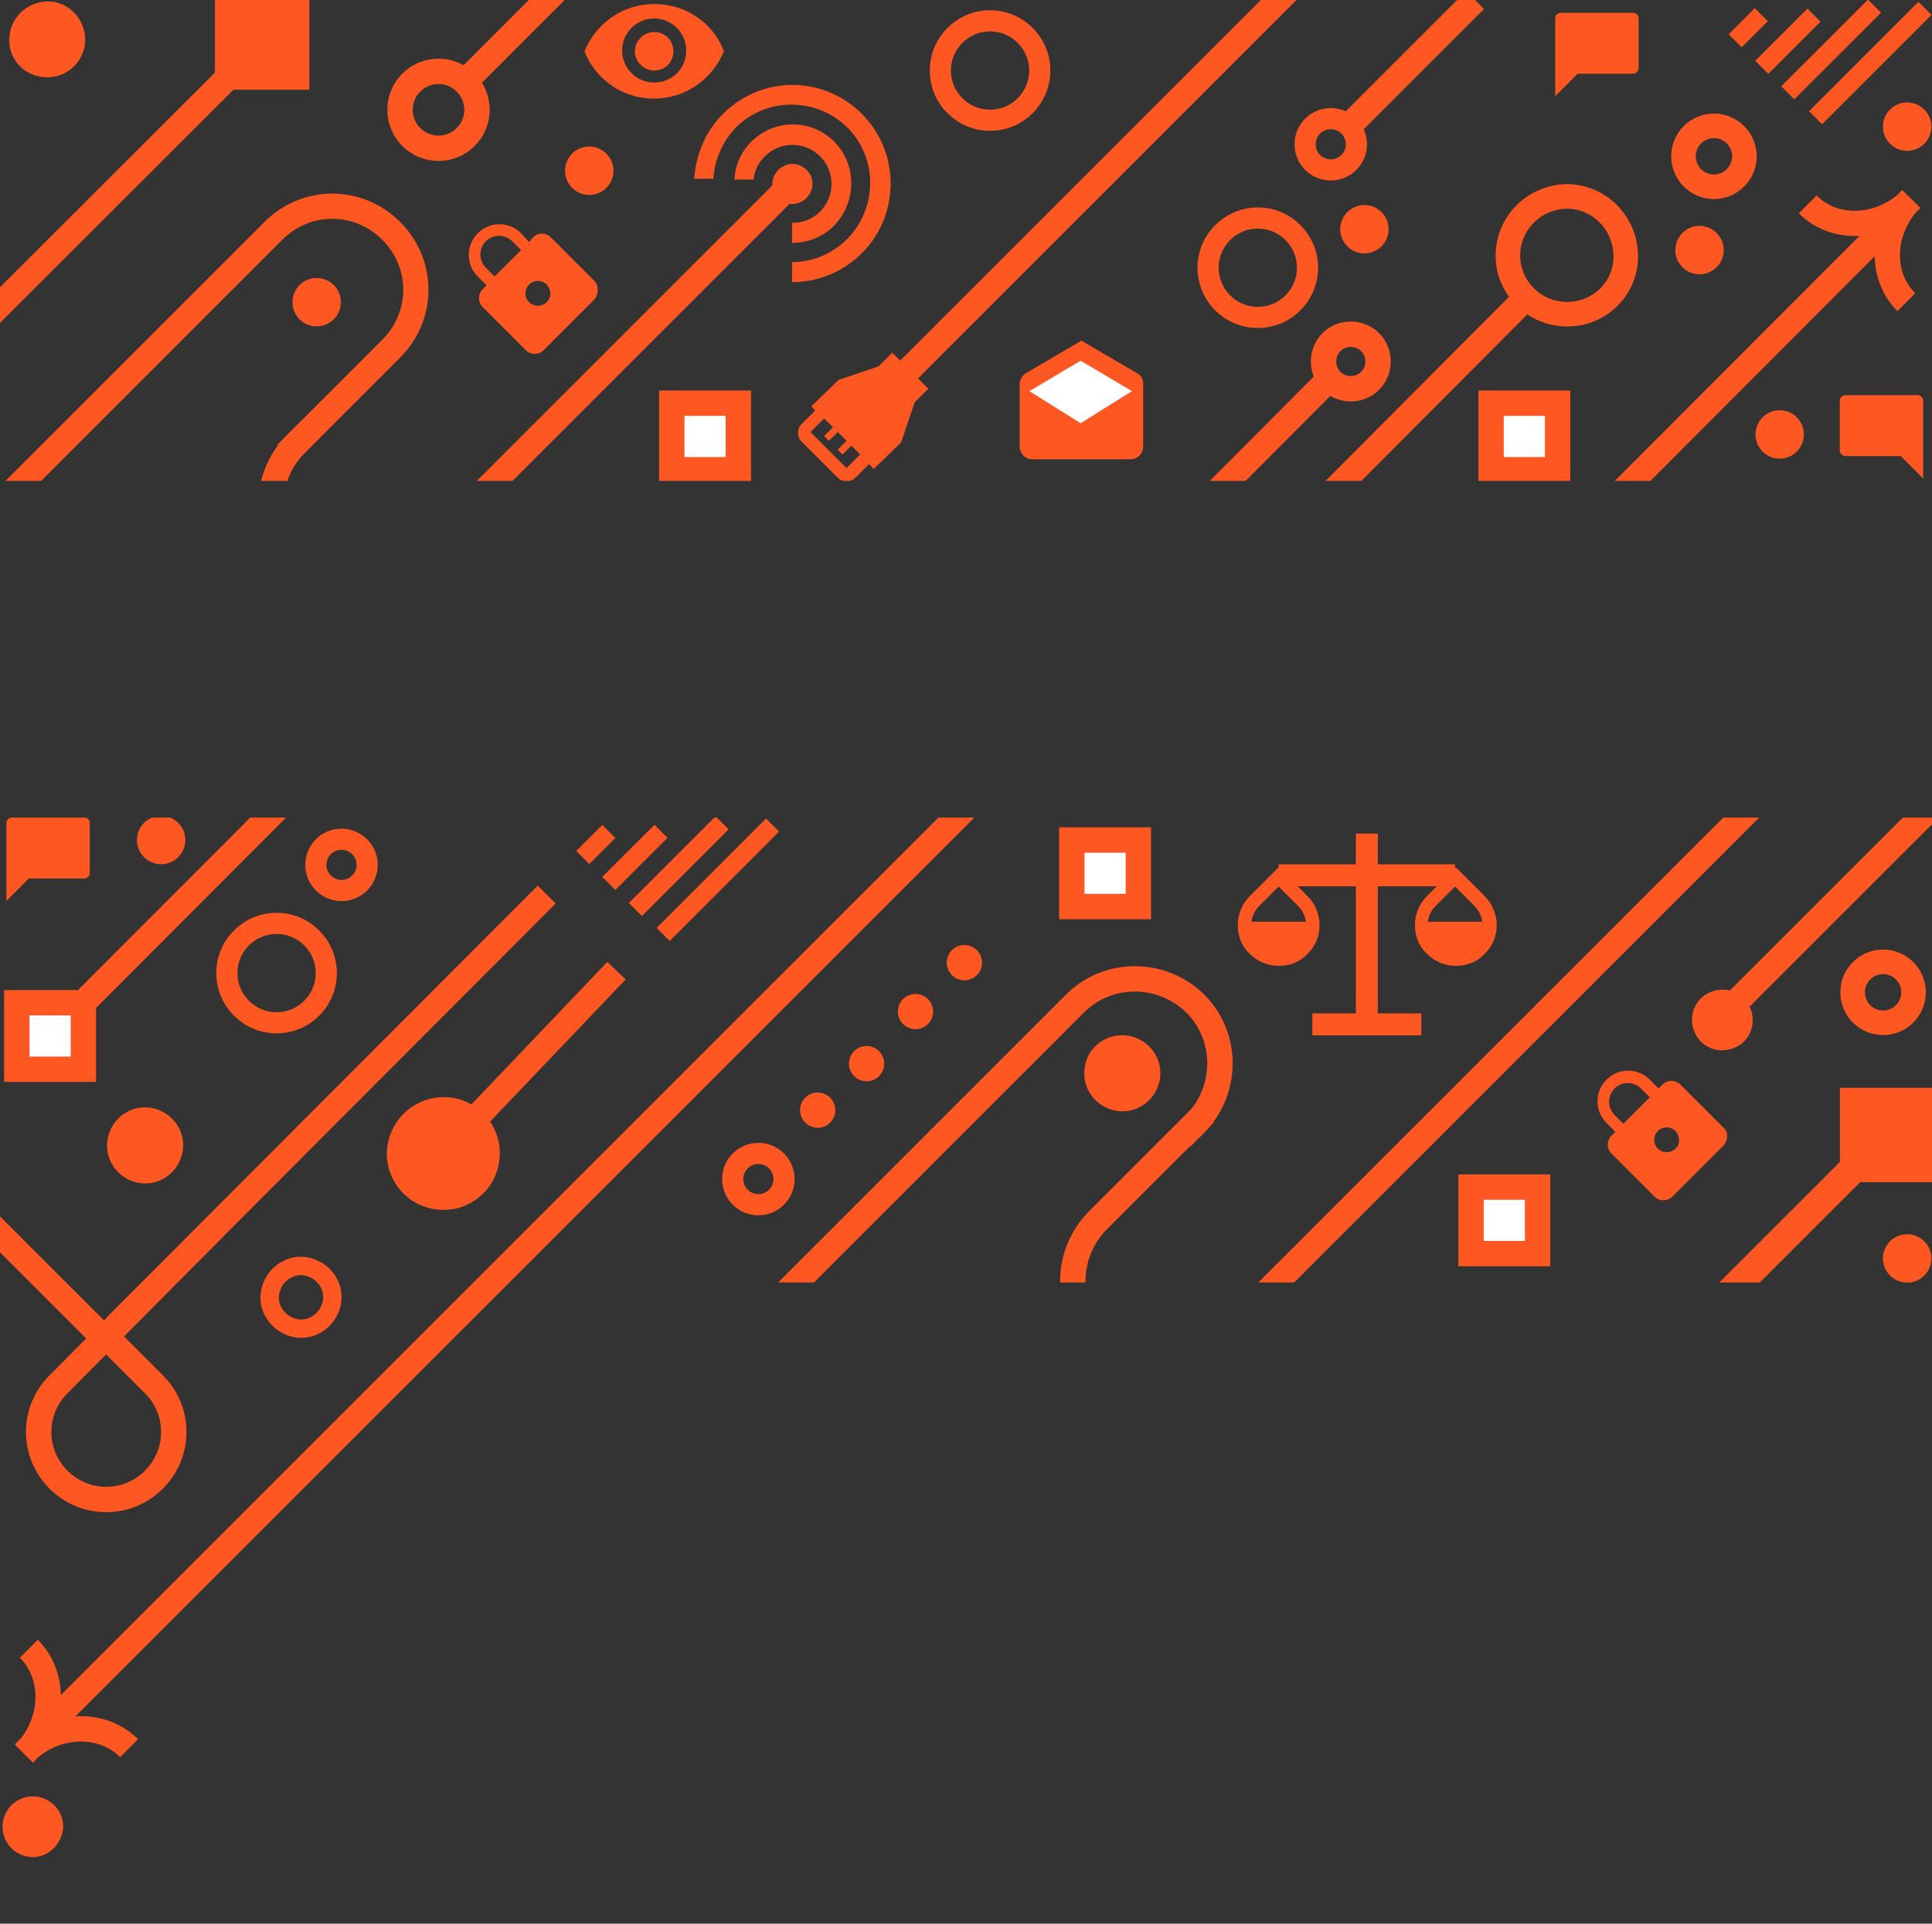 <svg xmlns="http://www.w3.org/2000/svg" xmlns:xlink="http://www.w3.org/1999/xlink" width="241" height="240" viewBox="0 0 241 240"><rect x="0" y="0" width="241" height="240" fill="#333333" stroke="none"/><defs><path id="a" d="M0 102h241v58H79.8L0 240V102zM0 0v60h241V0H0z"/></defs><clipPath id="b"><use xlink:href="#a" overflow="visible"/></clipPath><g clip-path="url(#b)"><path fill="none" stroke="#FF5722" stroke-width="3.143" stroke-miterlimit="10" d="M-48.1 86.1L32.4 5.7"/><path fill="none" stroke="#FF5722" stroke-width="3.062" stroke-miterlimit="10" d="M213.8 23.3c-2.1 0-3.8-1.7-3.8-3.8 0-2.1 1.7-3.8 3.8-3.8 2.1 0 3.8 1.7 3.8 3.8 0 2.1-1.7 3.8-3.8 3.8zM234.9 127.6c-2.1 0-3.8-1.7-3.8-3.8 0-2.1 1.7-3.8 3.8-3.8 2.1 0 3.8 1.7 3.8 3.8 0 2.1-1.7 3.8-3.8 3.8z"/><path fill="#FF5722" stroke="#FF5722" stroke-width="3.573" stroke-miterlimit="10" d="M4.1 229.9c-1.1 0-2-.9-2-2s.9-2 2-2 2 .9 2 2c-.1 1.1-1 2-2 2z"/><path fill="none" stroke="#FF5722" stroke-width="3.062" stroke-miterlimit="10" d="M195.5 39.2c-4.1 0-7.4-3.3-7.4-7.3 0-4.1 3.3-7.3 7.3-7.4 4.1 0 7.3 3.3 7.4 7.3.1 4.1-3.2 7.4-7.3 7.4z"/><path fill="#FF5722" stroke="#FF5722" stroke-width="3.573" stroke-miterlimit="10" d="M28.6 1.2h8.2v8.2h-8.2z"/><path fill="none" stroke="#FF5722" stroke-width="3.573" stroke-miterlimit="10" d="M154.5 222.5L235 142"/><path fill="#FF5722" stroke="#FF5722" stroke-width="3.573" stroke-miterlimit="10" d="M231.3 137.5h8.2v8.2h-8.2z"/><path fill="#FF5722" d="M81.6.5c-4 0-7.3 2.5-8.7 5.9 1.4 3.5 4.7 5.9 8.7 5.9 4 0 7.3-2.5 8.7-5.9C89 2.9 85.6.5 81.6.5zm0 9.8c-2.2 0-4-1.8-4-4s1.8-4 4-4 4 1.8 4 4c0 2.3-1.8 4-4 4zm0-6.3c-1.3 0-2.4 1.1-2.4 2.4 0 1.3 1.1 2.4 2.4 2.4C83 8.8 84 7.7 84 6.4 84 5.1 83 4 81.6 4z"/><path fill="none" stroke="#FF5722" stroke-width="3.143" stroke-miterlimit="10" d="M270.7-111.2l-160 160"/><path fill="#FF5722" d="M101.7 51.2l-1.7 1.7c-.6.6-.6 1.6 0 2.2l4.5 4.5c.6.6 1.6.6 2.2 0l1.7-1.7.6.6 3.4-3.3 1.7-5 1.7-1.7-4.5-4.5-1.7 1.7-5 1.7-3.4 3.3.5.5zm3.9 7.2l-4.5-4.5 1.7-1.7 1.1 1.1-1.1 1.1.6.6 1.1-1.1 1.1 1.1-1.1 1.1.6.6 1.1-1.1 1.1 1.1-1.7 1.7z"/><path fill="none" stroke="#FF5722" stroke-width="3.143" stroke-miterlimit="10" d="M172.5 91.2l63.7-63.8"/><path fill="#FF5722" d="M230.2 56.9h6.9l2.8 2.8V50c0-.4-.3-.7-.7-.7h-9c-.4 0-.7.3-.7.7v6.2c0 .3.3.7.7.7zM204.4 8.5V2.3c0-.4-.3-.7-.7-.7h-9c-.4 0-.7.3-.7.7V12l2.8-2.8h6.9c.4 0 .7-.3.7-.7zM11.2 108.9v-6.2c0-.4-.3-.7-.7-.7h-9c-.4 0-.7.3-.7.7v9.7l2.8-2.8h6.9c.4 0 .7-.3.7-.7z"/><path fill="none" stroke="#FF5722" stroke-width="3.143" stroke-miterlimit="10" d="M-4.7 67.6l38.8-38.8c4.1-4.1 10.6-4.1 14.7 0s4.1 10.6 0 14.7L35.7 56.6"/><path fill="none" stroke="#FF5722" stroke-width="3.143" stroke-miterlimit="10" d="M99.1 22.6L51.6 70.1c-4.1 4.1-10.6 4.1-14.7 0s-4.1-10.6 0-14.7l1.6-1.6"/><path fill="#FF5722" d="M100.6 21.2c-1-1-2.5-1-3.5 0s-1 2.5 0 3.5 2.5 1 3.5 0 1-2.6 0-3.5z"/><path fill="#FF5722" d="M104.1 17.7c-2.9-2.9-7.5-2.9-10.4 0-1.3 1.3-2 3-2.1 4.7H94c.1-1.1.6-2.1 1.4-2.9 1.9-1.9 5-1.9 6.9 0 1.9 1.9 1.9 5 0 6.9-1 1-2.2 1.4-3.5 1.4v2.5c1.9 0 3.8-.7 5.2-2.1 2.9-3 2.9-7.6.1-10.5z"/><path fill="#FF5722" d="M107.5 14.2c-4.8-4.8-12.5-4.8-17.3 0-2.3 2.3-3.4 5.2-3.6 8.1H89c.1-2.3 1.1-4.6 2.8-6.4 3.8-3.8 10-3.8 13.9 0 3.8 3.8 3.8 10 0 13.9-1.9 1.9-4.4 2.9-6.9 2.9v2.5c3.1 0 6.3-1.2 8.7-3.6 4.8-4.8 4.8-12.6 0-17.4z"/><path fill="none" stroke="#FF5722" stroke-width="3.143" stroke-miterlimit="10" d="M225.5 25.5c3.4 3.4 9.1 3.1 12.9-.6M237.8 37.7c-3.4-3.4-3.1-9.1.6-12.9"/><path fill="none" stroke="#FF5722" stroke-width="3.165" stroke-miterlimit="10" d="M164.1 63.5l26.5-26.6M56.4 142.6l20.5-21.5M138.9 74.3l26.5-26.6M171.9 45.1c0 1.9-1.5 3.4-3.4 3.4s-3.4-1.5-3.4-3.4 1.5-3.4 3.4-3.4 3.4 1.5 3.4 3.4zM58.9 76.5L6.6 128.9"/><path fill="#FFF" stroke="#FF5722" stroke-width="3.165" stroke-miterlimit="10" d="M2.1 125.1h8.3v8.3H2.1zM183.5 148.1h8.3v8.3h-8.3zM83.8 50.3h8.3v8.3h-8.3zM186 50.3h8.3v8.3H186zM133.7 104.8h8.3v8.3h-8.3z"/><path fill="none" stroke="#FF5722" stroke-width="3.165" stroke-miterlimit="10" d="M227.7 91.5l-75.8 75.8c-4.1 4.1-10.8 4.1-15 0-4.1-4.1-4.1-10.8 0-15l13.4-13.4"/><path fill="none" stroke="#FF5722" stroke-width="3.165" stroke-miterlimit="10" d="M82 177.3l52.1-52.1c4.1-4.1 10.8-4.1 15 0 4.1 4.1 4.1 10.8 0 15l-1.7 1.7M13 167l-32.8-32.8M-20.6 143.1c2.7-2.7 2.4-7.2-.5-10.1M-10.9 133.4c-2.7 2.7-7.2 2.4-10.1-.5M26.5 153.4L7.3 172.7a8.39 8.39 0 0 0 0 11.9c3.3 3.3 8.6 3.3 11.9 0 3.3-3.3 3.3-8.6 0-11.9l-5.9-5.9M14.4 165.5l53.8-53.9M126.9 94.4L5.2 216.1M16.1 218.1c-3.4-3.4-9.3-3.2-13.1.6M3.6 205.7c3.4 3.4 3.2 9.3-.6 13.1M200-131.8L57.3 10.9"/><circle fill="none" stroke="#FF5722" stroke-width="3.165" stroke-miterlimit="10" cx="54.7" cy="13.7" r="4.8"/><path fill="#FF5722" stroke="#FF5722" stroke-width="3.598" stroke-miterlimit="10" d="M6.4 2C8 2.3 9 3.8 8.8 5.4 8.5 7 7 8.1 5.4 7.8 3.8 7.6 2.7 6.1 3 4.5 3.2 2.9 4.8 1.8 6.4 2z"/><path fill="#FF5722" stroke="#FF5722" stroke-width="2.292" stroke-miterlimit="10" d="M56.3 138.1c3.2.5 5.4 3.6 4.8 6.8-.5 3.2-3.6 5.4-6.8 4.8-3.2-.5-5.4-3.6-4.8-6.8.6-3.2 3.6-5.3 6.8-4.8z"/><path fill="#FF5722" stroke="#FF5722" stroke-width="3.598" stroke-miterlimit="10" d="M18.6 140c1.6.3 2.7 1.8 2.4 3.4-.3 1.6-1.8 2.7-3.4 2.4-1.6-.3-2.7-1.8-2.4-3.4.3-1.6 1.8-2.7 3.4-2.4zM140.5 131c1.6.3 2.7 1.8 2.4 3.4-.3 1.6-1.8 2.7-3.4 2.4-1.6-.3-2.7-1.8-2.4-3.4.2-1.6 1.8-2.7 3.4-2.4z"/><path fill="none" stroke="#FF5722" stroke-width="2.292" stroke-miterlimit="10" d="M38.2 158c2.1.4 3.6 2.4 3.2 4.5-.4 2.1-2.4 3.6-4.5 3.2-2.1-.4-3.6-2.4-3.2-4.5.4-2.1 2.4-3.6 4.5-3.2z"/><path fill="#FF5722" d="M215 140.7l-5.4-5.4c-.6-.6-1.6-.6-2.2 0l-.5.5-1.1-1.1c-1.5-1.5-3.9-1.5-5.4 0-1.5 1.5-1.5 3.9 0 5.4l1.1 1.1-.5.5c-.6.6-.6 1.6 0 2.2l5.4 5.4c.6.6 1.6.6 2.2 0l3.2-3.2 3.2-3.2c.6-.7.6-1.7 0-2.2zm-12.5-.5l-1.1-1.1c-.9-.9-.9-2.4 0-3.3.9-.9 2.4-.9 3.3 0l1.1 1.1-1.7 1.7-1.6 1.6zm6.5 3.1c-.6.6-1.6.6-2.2 0-.6-.6-.6-1.6 0-2.2.6-.6 1.6-.6 2.2 0 .6.7.6 1.7 0 2.2zM74.1 35l-5.4-5.4c-.6-.6-1.6-.6-2.2 0l-.5.6-1-1.1c-1.5-1.5-3.9-1.5-5.4 0-1.5 1.5-1.5 3.9 0 5.4l1.1 1.1-.5.5c-.6.6-.6 1.6 0 2.2l5.4 5.4c.6.6 1.6.6 2.2 0l3.2-3.2 3.2-3.2c.5-.7.5-1.7-.1-2.3zm-12.4-.5l-1.1-1.1c-.9-.9-.9-2.4 0-3.3.9-.9 2.4-.9 3.3 0l1.1 1.1-1.7 1.7-1.6 1.6zm6.5 3.2c-.6.6-1.6.6-2.2 0-.6-.6-.6-1.6 0-2.2.6-.6 1.6-.6 2.2 0 .6.7.6 1.6 0 2.2z"/><path fill="none" stroke="#FF5722" stroke-width="3.165" stroke-miterlimit="10" d="M79.9 174.1l5.9 5.9"/><path fill="#FF5722" d="M142.6 47.9c0-.6-.3-1.1-.7-1.3l-7-4.1-7 4.1c-.4.3-.7.8-.7 1.3v7.8c0 .9.7 1.6 1.6 1.6H141c.9 0 1.6-.7 1.6-1.6v-7.8z"/><path fill="#FFF" d="M134.8 52.8l-6.4-4 6.4-3.8 6.4 3.8z"/><path fill="#FF5722" stroke="#FF5722" stroke-width="3.165" stroke-miterlimit="10" d="M168.3 15.7L184 0"/><circle fill="#FF5722" cx="120.3" cy="120.1" r="2.2"/><circle fill="#FF5722" cx="114.2" cy="126.2" r="2.2"/><circle fill="#FF5722" cx="108.1" cy="132.7" r="2.2"/><circle fill="#FF5722" cx="102" cy="138.5" r="2.2"/><circle fill="none" stroke="#FF5722" stroke-width="2.637" stroke-miterlimit="10" cx="166" cy="18" r="3.2"/><circle fill="#FF5722" stroke="#FF5722" stroke-width="2.637" stroke-miterlimit="10" cx="170.2" cy="28.6" r="1.7"/><circle fill="#FF5722" stroke="#FF5722" stroke-width="2.637" stroke-miterlimit="10" cx="39.5" cy="37.7" r="1.7"/><circle fill="#FF5722" stroke="#FF5722" stroke-width="2.637" stroke-miterlimit="10" cx="237.9" cy="157" r="1.7"/><circle fill="#FF5722" stroke="#FF5722" stroke-width="2.637" stroke-miterlimit="10" cx="20.1" cy="104.8" r="1.7"/><circle fill="#FF5722" stroke="#FF5722" stroke-width="2.637" stroke-miterlimit="10" cx="73.5" cy="21.3" r="1.7"/><circle fill="#FF5722" stroke="#FF5722" stroke-width="2.637" stroke-miterlimit="10" cx="212" cy="31.2" r="1.7"/><circle fill="#FF5722" stroke="#FF5722" stroke-width="2.637" stroke-miterlimit="10" cx="222" cy="54.2" r="1.7"/><circle fill="#FF5722" stroke="#FF5722" stroke-width="2.637" stroke-miterlimit="10" cx="237.9" cy="15.8" r="1.7"/><circle fill="none" stroke="#FF5722" stroke-width="2.637" stroke-miterlimit="10" cx="156.9" cy="33.4" r="6.2"/><circle fill="none" stroke="#FF5722" stroke-width="2.637" stroke-miterlimit="10" cx="123.5" cy="8.8" r="6.2"/><circle fill="none" stroke="#FF5722" stroke-width="2.637" stroke-miterlimit="10" cx="42.6" cy="107.9" r="3.2"/><circle fill="none" stroke="#FF5722" stroke-width="2.637" stroke-miterlimit="10" cx="94.6" cy="147.1" r="3.2"/><circle fill="none" stroke="#FF5722" stroke-width="2.637" stroke-miterlimit="10" cx="34.5" cy="121.4" r="6.2"/><path fill="#FF5722" stroke="#FF5722" stroke-width="3.165" stroke-miterlimit="10" d="M214.8 126.8l25.8-25.8"/><path fill="#FF5722" stroke="#FF5722" stroke-width="3.598" stroke-miterlimit="10" d="M215.8 129c-1 .5-2.2.2-2.7-.8s-.2-2.2.8-2.7 2.2-.2 2.7.8.2 2.2-.8 2.7z"/><path fill="none" stroke="#FF5722" stroke-width="2.74" stroke-miterlimit="10" d="M163.7 127.8h13.6M170.5 104v23.8M159.5 109.2h22"/><path fill="#FF5722" d="M185.2 111.8l-3.6-3.6-3.6 3.6c-1 1-1.5 2.3-1.5 3.6 0 1.4.5 2.7 1.5 3.6 1 1 2.3 1.5 3.6 1.5 1.4 0 2.7-.5 3.6-1.5 2-1.9 2-5.2 0-7.2zm-3.7-1.2l2.4 2.4c.5.5.9 1.2 1 2h-6.8c.1-.7.4-1.4 1-2l2.4-2.4zM163.1 111.8l-3.6-3.6-3.6 3.6c-1 1-1.5 2.3-1.5 3.6 0 1.4.5 2.7 1.5 3.6 1 1 2.3 1.5 3.6 1.5 1.4 0 2.7-.5 3.6-1.5 2-1.9 2-5.2 0-7.2zm-3.6-1.2l2.4 2.4c.5.5.9 1.2 1 2h-6.8c.1-.7.4-1.4 1-2l2.4-2.4z"/><g fill="#FF5722"><path d="M220.58 9.213l-1.626-1.627 6.507-6.503 1.626 1.627zM223.823 12.394l-1.626-1.627L233.019-.048l1.625 1.626zM217.262 5.899l-1.626-1.627 3.252-3.253 1.627 1.626zM227.29 15.502l-1.627-1.626L239.308.227l1.627 1.626z"/></g><g fill="#FF5722"><path d="M76.755 111.03l-1.625-1.626 6.507-6.504 1.626 1.627zM80.07 114.282l-1.626-1.627 10.821-10.815 1.626 1.626zM73.508 107.793l-1.627-1.626 3.253-3.254 1.626 1.627zM83.536 117.397l-1.627-1.627 13.645-13.649 1.627 1.627z"/></g></g></svg>